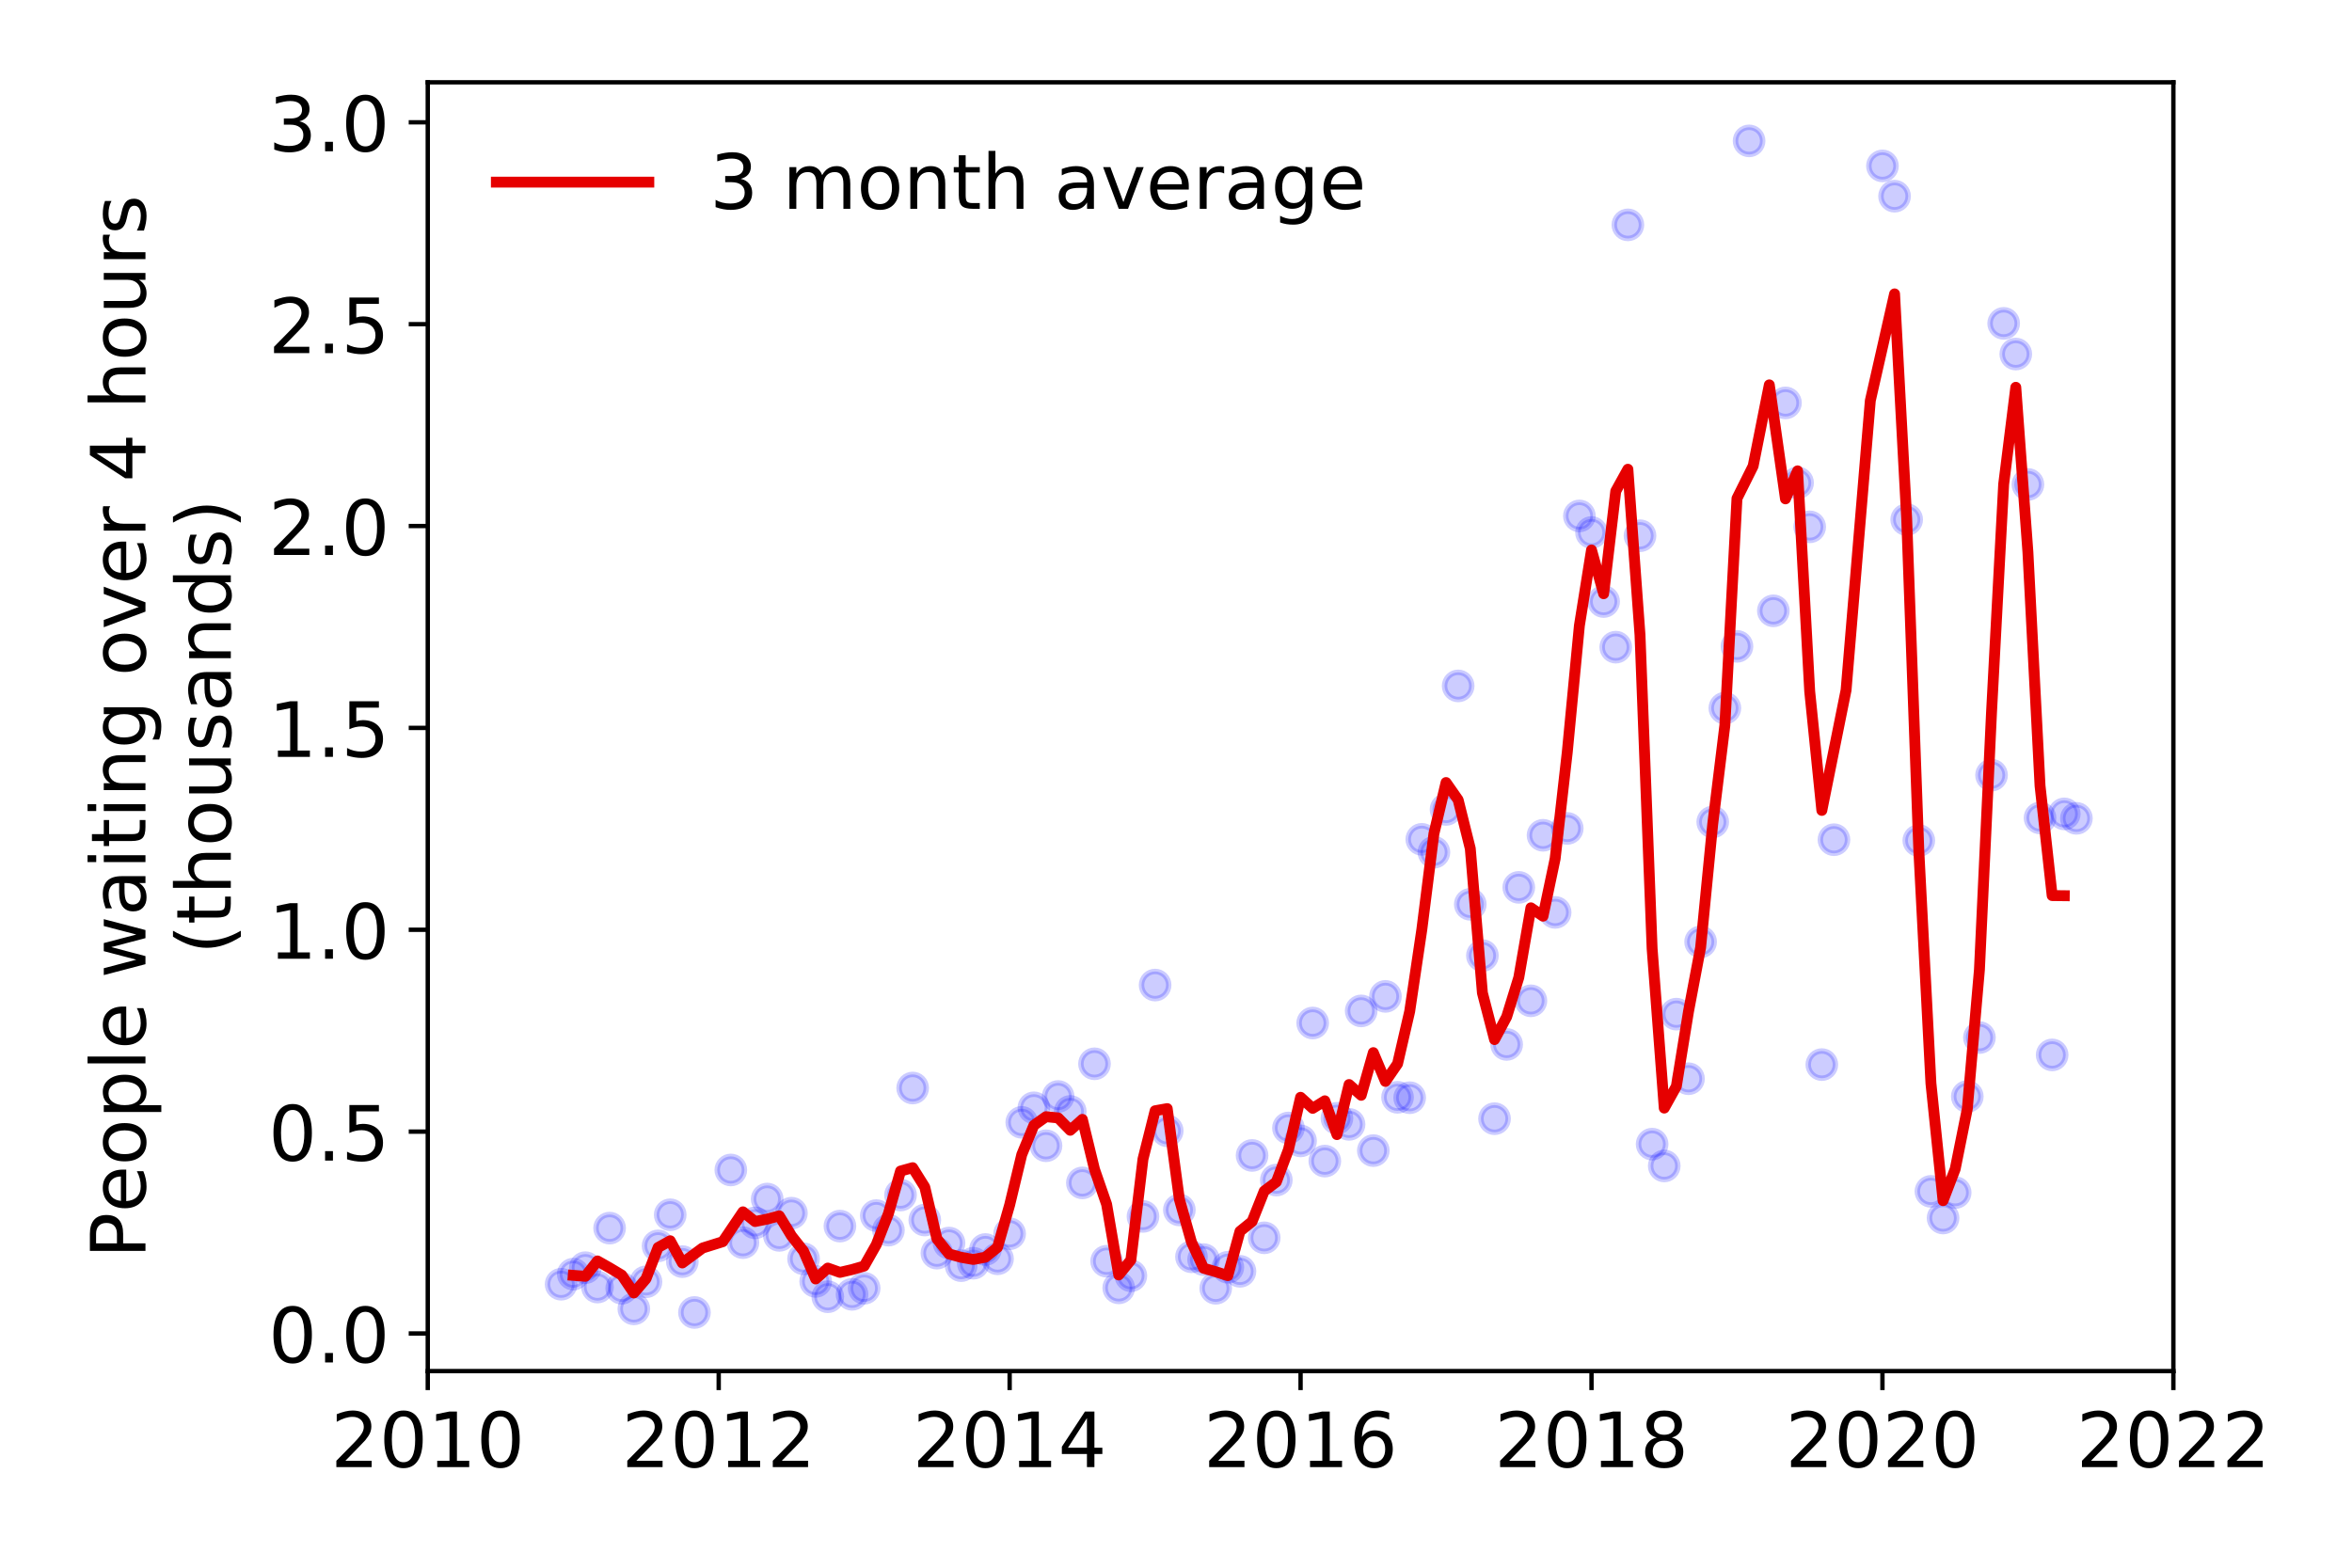 <?xml version="1.0" encoding="utf-8" standalone="no"?>
<!DOCTYPE svg PUBLIC "-//W3C//DTD SVG 1.1//EN"
  "http://www.w3.org/Graphics/SVG/1.1/DTD/svg11.dtd">
<!-- Created with matplotlib (https://matplotlib.org/) -->
<svg height="288pt" version="1.1" viewBox="0 0 432 288" width="432pt" xmlns="http://www.w3.org/2000/svg" xmlns:xlink="http://www.w3.org/1999/xlink">
 <defs>
  <style type="text/css">
*{stroke-linecap:butt;stroke-linejoin:round;}
  </style>
 </defs>
 <g id="figure_1">
  <g id="patch_1">
   <path d="M 0 288 
L 432 288 
L 432 0 
L 0 0 
z
" style="fill:#ffffff;"/>
  </g>
  <g id="axes_1">
   <g id="patch_2">
    <path d="M 78.57 251.88 
L 399.192 251.88 
L 399.192 15.12 
L 78.57 15.12 
z
" style="fill:#ffffff;"/>
   </g>
   <g id="matplotlib.axis_1">
    <g id="xtick_1">
     <g id="line2d_1">
      <defs>
       <path d="M 0 0 
L 0 3.5 
" id="m4d8e80fc12" style="stroke:#000000;stroke-width:0.8;"/>
      </defs>
      <g>
       <use style="stroke:#000000;stroke-width:0.8;" x="78.57" xlink:href="#m4d8e80fc12" y="251.88"/>
      </g>
     </g>
     <g id="text_1">
      <!-- 2010 -->
      <defs>
       <path d="M 19.188 8.297 
L 53.609 8.297 
L 53.609 0 
L 7.328 0 
L 7.328 8.297 
Q 12.938 14.109 22.625 23.891 
Q 32.328 33.688 34.812 36.531 
Q 39.547 41.844 41.422 45.531 
Q 43.312 49.219 43.312 52.781 
Q 43.312 58.594 39.234 62.25 
Q 35.156 65.922 28.609 65.922 
Q 23.969 65.922 18.812 64.312 
Q 13.672 62.703 7.812 59.422 
L 7.812 69.391 
Q 13.766 71.781 18.938 73 
Q 24.125 74.219 28.422 74.219 
Q 39.75 74.219 46.484 68.547 
Q 53.219 62.891 53.219 53.422 
Q 53.219 48.922 51.531 44.891 
Q 49.859 40.875 45.406 35.406 
Q 44.188 33.984 37.641 27.219 
Q 31.109 20.453 19.188 8.297 
z
" id="DejaVuSans-50"/>
       <path d="M 31.781 66.406 
Q 24.172 66.406 20.328 58.906 
Q 16.5 51.422 16.5 36.375 
Q 16.5 21.391 20.328 13.891 
Q 24.172 6.391 31.781 6.391 
Q 39.453 6.391 43.281 13.891 
Q 47.125 21.391 47.125 36.375 
Q 47.125 51.422 43.281 58.906 
Q 39.453 66.406 31.781 66.406 
z
M 31.781 74.219 
Q 44.047 74.219 50.516 64.516 
Q 56.984 54.828 56.984 36.375 
Q 56.984 17.969 50.516 8.266 
Q 44.047 -1.422 31.781 -1.422 
Q 19.531 -1.422 13.062 8.266 
Q 6.594 17.969 6.594 36.375 
Q 6.594 54.828 13.062 64.516 
Q 19.531 74.219 31.781 74.219 
z
" id="DejaVuSans-48"/>
       <path d="M 12.406 8.297 
L 28.516 8.297 
L 28.516 63.922 
L 10.984 60.406 
L 10.984 69.391 
L 28.422 72.906 
L 38.281 72.906 
L 38.281 8.297 
L 54.391 8.297 
L 54.391 0 
L 12.406 0 
z
" id="DejaVuSans-49"/>
      </defs>
      <g transform="translate(60.755 269.518)scale(0.14 -0.14)">
       <use xlink:href="#DejaVuSans-50"/>
       <use x="63.623" xlink:href="#DejaVuSans-48"/>
       <use x="127.246" xlink:href="#DejaVuSans-49"/>
       <use x="190.869" xlink:href="#DejaVuSans-48"/>
      </g>
     </g>
    </g>
    <g id="xtick_2">
     <g id="line2d_2">
      <g>
       <use style="stroke:#000000;stroke-width:0.8;" x="132.007" xlink:href="#m4d8e80fc12" y="251.88"/>
      </g>
     </g>
     <g id="text_2">
      <!-- 2012 -->
      <g transform="translate(114.192 269.518)scale(0.14 -0.14)">
       <use xlink:href="#DejaVuSans-50"/>
       <use x="63.623" xlink:href="#DejaVuSans-48"/>
       <use x="127.246" xlink:href="#DejaVuSans-49"/>
       <use x="190.869" xlink:href="#DejaVuSans-50"/>
      </g>
     </g>
    </g>
    <g id="xtick_3">
     <g id="line2d_3">
      <g>
       <use style="stroke:#000000;stroke-width:0.8;" x="185.444" xlink:href="#m4d8e80fc12" y="251.88"/>
      </g>
     </g>
     <g id="text_3">
      <!-- 2014 -->
      <defs>
       <path d="M 37.797 64.312 
L 12.891 25.391 
L 37.797 25.391 
z
M 35.203 72.906 
L 47.609 72.906 
L 47.609 25.391 
L 58.016 25.391 
L 58.016 17.188 
L 47.609 17.188 
L 47.609 0 
L 37.797 0 
L 37.797 17.188 
L 4.891 17.188 
L 4.891 26.703 
z
" id="DejaVuSans-52"/>
      </defs>
      <g transform="translate(167.629 269.518)scale(0.14 -0.14)">
       <use xlink:href="#DejaVuSans-50"/>
       <use x="63.623" xlink:href="#DejaVuSans-48"/>
       <use x="127.246" xlink:href="#DejaVuSans-49"/>
       <use x="190.869" xlink:href="#DejaVuSans-52"/>
      </g>
     </g>
    </g>
    <g id="xtick_4">
     <g id="line2d_4">
      <g>
       <use style="stroke:#000000;stroke-width:0.8;" x="238.881" xlink:href="#m4d8e80fc12" y="251.88"/>
      </g>
     </g>
     <g id="text_4">
      <!-- 2016 -->
      <defs>
       <path d="M 33.016 40.375 
Q 26.375 40.375 22.484 35.828 
Q 18.609 31.297 18.609 23.391 
Q 18.609 15.531 22.484 10.953 
Q 26.375 6.391 33.016 6.391 
Q 39.656 6.391 43.531 10.953 
Q 47.406 15.531 47.406 23.391 
Q 47.406 31.297 43.531 35.828 
Q 39.656 40.375 33.016 40.375 
z
M 52.594 71.297 
L 52.594 62.312 
Q 48.875 64.062 45.094 64.984 
Q 41.312 65.922 37.594 65.922 
Q 27.828 65.922 22.672 59.328 
Q 17.531 52.734 16.797 39.406 
Q 19.672 43.656 24.016 45.922 
Q 28.375 48.188 33.594 48.188 
Q 44.578 48.188 50.953 41.516 
Q 57.328 34.859 57.328 23.391 
Q 57.328 12.156 50.688 5.359 
Q 44.047 -1.422 33.016 -1.422 
Q 20.359 -1.422 13.672 8.266 
Q 6.984 17.969 6.984 36.375 
Q 6.984 53.656 15.188 63.938 
Q 23.391 74.219 37.203 74.219 
Q 40.922 74.219 44.703 73.484 
Q 48.484 72.75 52.594 71.297 
z
" id="DejaVuSans-54"/>
      </defs>
      <g transform="translate(221.066 269.518)scale(0.14 -0.14)">
       <use xlink:href="#DejaVuSans-50"/>
       <use x="63.623" xlink:href="#DejaVuSans-48"/>
       <use x="127.246" xlink:href="#DejaVuSans-49"/>
       <use x="190.869" xlink:href="#DejaVuSans-54"/>
      </g>
     </g>
    </g>
    <g id="xtick_5">
     <g id="line2d_5">
      <g>
       <use style="stroke:#000000;stroke-width:0.8;" x="292.318" xlink:href="#m4d8e80fc12" y="251.88"/>
      </g>
     </g>
     <g id="text_5">
      <!-- 2018 -->
      <defs>
       <path d="M 31.781 34.625 
Q 24.75 34.625 20.719 30.859 
Q 16.703 27.094 16.703 20.516 
Q 16.703 13.922 20.719 10.156 
Q 24.75 6.391 31.781 6.391 
Q 38.812 6.391 42.859 10.172 
Q 46.922 13.969 46.922 20.516 
Q 46.922 27.094 42.891 30.859 
Q 38.875 34.625 31.781 34.625 
z
M 21.922 38.812 
Q 15.578 40.375 12.031 44.719 
Q 8.5 49.078 8.5 55.328 
Q 8.5 64.062 14.719 69.141 
Q 20.953 74.219 31.781 74.219 
Q 42.672 74.219 48.875 69.141 
Q 55.078 64.062 55.078 55.328 
Q 55.078 49.078 51.531 44.719 
Q 48 40.375 41.703 38.812 
Q 48.828 37.156 52.797 32.312 
Q 56.781 27.484 56.781 20.516 
Q 56.781 9.906 50.312 4.234 
Q 43.844 -1.422 31.781 -1.422 
Q 19.734 -1.422 13.25 4.234 
Q 6.781 9.906 6.781 20.516 
Q 6.781 27.484 10.781 32.312 
Q 14.797 37.156 21.922 38.812 
z
M 18.312 54.391 
Q 18.312 48.734 21.844 45.562 
Q 25.391 42.391 31.781 42.391 
Q 38.141 42.391 41.719 45.562 
Q 45.312 48.734 45.312 54.391 
Q 45.312 60.062 41.719 63.234 
Q 38.141 66.406 31.781 66.406 
Q 25.391 66.406 21.844 63.234 
Q 18.312 60.062 18.312 54.391 
z
" id="DejaVuSans-56"/>
      </defs>
      <g transform="translate(274.503 269.518)scale(0.14 -0.14)">
       <use xlink:href="#DejaVuSans-50"/>
       <use x="63.623" xlink:href="#DejaVuSans-48"/>
       <use x="127.246" xlink:href="#DejaVuSans-49"/>
       <use x="190.869" xlink:href="#DejaVuSans-56"/>
      </g>
     </g>
    </g>
    <g id="xtick_6">
     <g id="line2d_6">
      <g>
       <use style="stroke:#000000;stroke-width:0.8;" x="345.755" xlink:href="#m4d8e80fc12" y="251.88"/>
      </g>
     </g>
     <g id="text_6">
      <!-- 2020 -->
      <g transform="translate(327.94 269.518)scale(0.14 -0.14)">
       <use xlink:href="#DejaVuSans-50"/>
       <use x="63.623" xlink:href="#DejaVuSans-48"/>
       <use x="127.246" xlink:href="#DejaVuSans-50"/>
       <use x="190.869" xlink:href="#DejaVuSans-48"/>
      </g>
     </g>
    </g>
    <g id="xtick_7">
     <g id="line2d_7">
      <g>
       <use style="stroke:#000000;stroke-width:0.8;" x="399.192" xlink:href="#m4d8e80fc12" y="251.88"/>
      </g>
     </g>
     <g id="text_7">
      <!-- 2022 -->
      <g transform="translate(381.377 269.518)scale(0.14 -0.14)">
       <use xlink:href="#DejaVuSans-50"/>
       <use x="63.623" xlink:href="#DejaVuSans-48"/>
       <use x="127.246" xlink:href="#DejaVuSans-50"/>
       <use x="190.869" xlink:href="#DejaVuSans-50"/>
      </g>
     </g>
    </g>
   </g>
   <g id="matplotlib.axis_2">
    <g id="ytick_1">
     <g id="line2d_8">
      <defs>
       <path d="M 0 0 
L -3.5 0 
" id="mebd5d7e50e" style="stroke:#000000;stroke-width:0.8;"/>
      </defs>
      <g>
       <use style="stroke:#000000;stroke-width:0.8;" x="78.57" xlink:href="#mebd5d7e50e" y="244.975"/>
      </g>
     </g>
     <g id="text_8">
      <!-- 0.0 -->
      <defs>
       <path d="M 10.688 12.406 
L 21 12.406 
L 21 0 
L 10.688 0 
z
" id="DejaVuSans-46"/>
      </defs>
      <g transform="translate(49.306 250.294)scale(0.14 -0.14)">
       <use xlink:href="#DejaVuSans-48"/>
       <use x="63.623" xlink:href="#DejaVuSans-46"/>
       <use x="95.41" xlink:href="#DejaVuSans-48"/>
      </g>
     </g>
    </g>
    <g id="ytick_2">
     <g id="line2d_9">
      <g>
       <use style="stroke:#000000;stroke-width:0.8;" x="78.57" xlink:href="#mebd5d7e50e" y="207.891"/>
      </g>
     </g>
     <g id="text_9">
      <!-- 0.5 -->
      <defs>
       <path d="M 10.797 72.906 
L 49.516 72.906 
L 49.516 64.594 
L 19.828 64.594 
L 19.828 46.734 
Q 21.969 47.469 24.109 47.828 
Q 26.266 48.188 28.422 48.188 
Q 40.625 48.188 47.75 41.5 
Q 54.891 34.812 54.891 23.391 
Q 54.891 11.625 47.562 5.094 
Q 40.234 -1.422 26.906 -1.422 
Q 22.312 -1.422 17.547 -0.641 
Q 12.797 0.141 7.719 1.703 
L 7.719 11.625 
Q 12.109 9.234 16.797 8.062 
Q 21.484 6.891 26.703 6.891 
Q 35.156 6.891 40.078 11.328 
Q 45.016 15.766 45.016 23.391 
Q 45.016 31 40.078 35.438 
Q 35.156 39.891 26.703 39.891 
Q 22.75 39.891 18.812 39.016 
Q 14.891 38.141 10.797 36.281 
z
" id="DejaVuSans-53"/>
      </defs>
      <g transform="translate(49.306 213.21)scale(0.14 -0.14)">
       <use xlink:href="#DejaVuSans-48"/>
       <use x="63.623" xlink:href="#DejaVuSans-46"/>
       <use x="95.41" xlink:href="#DejaVuSans-53"/>
      </g>
     </g>
    </g>
    <g id="ytick_3">
     <g id="line2d_10">
      <g>
       <use style="stroke:#000000;stroke-width:0.8;" x="78.57" xlink:href="#mebd5d7e50e" y="170.807"/>
      </g>
     </g>
     <g id="text_10">
      <!-- 1.0 -->
      <g transform="translate(49.306 176.126)scale(0.14 -0.14)">
       <use xlink:href="#DejaVuSans-49"/>
       <use x="63.623" xlink:href="#DejaVuSans-46"/>
       <use x="95.41" xlink:href="#DejaVuSans-48"/>
      </g>
     </g>
    </g>
    <g id="ytick_4">
     <g id="line2d_11">
      <g>
       <use style="stroke:#000000;stroke-width:0.8;" x="78.57" xlink:href="#mebd5d7e50e" y="133.723"/>
      </g>
     </g>
     <g id="text_11">
      <!-- 1.5 -->
      <g transform="translate(49.306 139.041)scale(0.14 -0.14)">
       <use xlink:href="#DejaVuSans-49"/>
       <use x="63.623" xlink:href="#DejaVuSans-46"/>
       <use x="95.41" xlink:href="#DejaVuSans-53"/>
      </g>
     </g>
    </g>
    <g id="ytick_5">
     <g id="line2d_12">
      <g>
       <use style="stroke:#000000;stroke-width:0.8;" x="78.57" xlink:href="#mebd5d7e50e" y="96.638"/>
      </g>
     </g>
     <g id="text_12">
      <!-- 2.0 -->
      <g transform="translate(49.306 101.957)scale(0.14 -0.14)">
       <use xlink:href="#DejaVuSans-50"/>
       <use x="63.623" xlink:href="#DejaVuSans-46"/>
       <use x="95.41" xlink:href="#DejaVuSans-48"/>
      </g>
     </g>
    </g>
    <g id="ytick_6">
     <g id="line2d_13">
      <g>
       <use style="stroke:#000000;stroke-width:0.8;" x="78.57" xlink:href="#mebd5d7e50e" y="59.554"/>
      </g>
     </g>
     <g id="text_13">
      <!-- 2.5 -->
      <g transform="translate(49.306 64.873)scale(0.14 -0.14)">
       <use xlink:href="#DejaVuSans-50"/>
       <use x="63.623" xlink:href="#DejaVuSans-46"/>
       <use x="95.41" xlink:href="#DejaVuSans-53"/>
      </g>
     </g>
    </g>
    <g id="ytick_7">
     <g id="line2d_14">
      <g>
       <use style="stroke:#000000;stroke-width:0.8;" x="78.57" xlink:href="#mebd5d7e50e" y="22.47"/>
      </g>
     </g>
     <g id="text_14">
      <!-- 3.0 -->
      <defs>
       <path d="M 40.578 39.312 
Q 47.656 37.797 51.625 33 
Q 55.609 28.219 55.609 21.188 
Q 55.609 10.406 48.188 4.484 
Q 40.766 -1.422 27.094 -1.422 
Q 22.516 -1.422 17.656 -0.516 
Q 12.797 0.391 7.625 2.203 
L 7.625 11.719 
Q 11.719 9.328 16.594 8.109 
Q 21.484 6.891 26.812 6.891 
Q 36.078 6.891 40.938 10.547 
Q 45.797 14.203 45.797 21.188 
Q 45.797 27.641 41.281 31.266 
Q 36.766 34.906 28.719 34.906 
L 20.219 34.906 
L 20.219 43.016 
L 29.109 43.016 
Q 36.375 43.016 40.234 45.922 
Q 44.094 48.828 44.094 54.297 
Q 44.094 59.906 40.109 62.906 
Q 36.141 65.922 28.719 65.922 
Q 24.656 65.922 20.016 65.031 
Q 15.375 64.156 9.812 62.312 
L 9.812 71.094 
Q 15.438 72.656 20.344 73.438 
Q 25.25 74.219 29.594 74.219 
Q 40.828 74.219 47.359 69.109 
Q 53.906 64.016 53.906 55.328 
Q 53.906 49.266 50.438 45.094 
Q 46.969 40.922 40.578 39.312 
z
" id="DejaVuSans-51"/>
      </defs>
      <g transform="translate(49.306 27.789)scale(0.14 -0.14)">
       <use xlink:href="#DejaVuSans-51"/>
       <use x="63.623" xlink:href="#DejaVuSans-46"/>
       <use x="95.41" xlink:href="#DejaVuSans-48"/>
      </g>
     </g>
    </g>
    <g id="text_15">
     <!-- People waiting over 4 hours -->
     <defs>
      <path d="M 19.672 64.797 
L 19.672 37.406 
L 32.078 37.406 
Q 38.969 37.406 42.719 40.969 
Q 46.484 44.531 46.484 51.125 
Q 46.484 57.672 42.719 61.234 
Q 38.969 64.797 32.078 64.797 
z
M 9.812 72.906 
L 32.078 72.906 
Q 44.344 72.906 50.609 67.359 
Q 56.891 61.812 56.891 51.125 
Q 56.891 40.328 50.609 34.812 
Q 44.344 29.297 32.078 29.297 
L 19.672 29.297 
L 19.672 0 
L 9.812 0 
z
" id="DejaVuSans-80"/>
      <path d="M 56.203 29.594 
L 56.203 25.203 
L 14.891 25.203 
Q 15.484 15.922 20.484 11.062 
Q 25.484 6.203 34.422 6.203 
Q 39.594 6.203 44.453 7.469 
Q 49.312 8.734 54.109 11.281 
L 54.109 2.781 
Q 49.266 0.734 44.188 -0.344 
Q 39.109 -1.422 33.891 -1.422 
Q 20.797 -1.422 13.156 6.188 
Q 5.516 13.812 5.516 26.812 
Q 5.516 40.234 12.766 48.109 
Q 20.016 56 32.328 56 
Q 43.359 56 49.781 48.891 
Q 56.203 41.797 56.203 29.594 
z
M 47.219 32.234 
Q 47.125 39.594 43.094 43.984 
Q 39.062 48.391 32.422 48.391 
Q 24.906 48.391 20.391 44.141 
Q 15.875 39.891 15.188 32.172 
z
" id="DejaVuSans-101"/>
      <path d="M 30.609 48.391 
Q 23.391 48.391 19.188 42.75 
Q 14.984 37.109 14.984 27.297 
Q 14.984 17.484 19.156 11.844 
Q 23.344 6.203 30.609 6.203 
Q 37.797 6.203 41.984 11.859 
Q 46.188 17.531 46.188 27.297 
Q 46.188 37.016 41.984 42.703 
Q 37.797 48.391 30.609 48.391 
z
M 30.609 56 
Q 42.328 56 49.016 48.375 
Q 55.719 40.766 55.719 27.297 
Q 55.719 13.875 49.016 6.219 
Q 42.328 -1.422 30.609 -1.422 
Q 18.844 -1.422 12.172 6.219 
Q 5.516 13.875 5.516 27.297 
Q 5.516 40.766 12.172 48.375 
Q 18.844 56 30.609 56 
z
" id="DejaVuSans-111"/>
      <path d="M 18.109 8.203 
L 18.109 -20.797 
L 9.078 -20.797 
L 9.078 54.688 
L 18.109 54.688 
L 18.109 46.391 
Q 20.953 51.266 25.266 53.625 
Q 29.594 56 35.594 56 
Q 45.562 56 51.781 48.094 
Q 58.016 40.188 58.016 27.297 
Q 58.016 14.406 51.781 6.484 
Q 45.562 -1.422 35.594 -1.422 
Q 29.594 -1.422 25.266 0.953 
Q 20.953 3.328 18.109 8.203 
z
M 48.688 27.297 
Q 48.688 37.203 44.609 42.844 
Q 40.531 48.484 33.406 48.484 
Q 26.266 48.484 22.188 42.844 
Q 18.109 37.203 18.109 27.297 
Q 18.109 17.391 22.188 11.75 
Q 26.266 6.109 33.406 6.109 
Q 40.531 6.109 44.609 11.75 
Q 48.688 17.391 48.688 27.297 
z
" id="DejaVuSans-112"/>
      <path d="M 9.422 75.984 
L 18.406 75.984 
L 18.406 0 
L 9.422 0 
z
" id="DejaVuSans-108"/>
      <path id="DejaVuSans-32"/>
      <path d="M 4.203 54.688 
L 13.188 54.688 
L 24.422 12.016 
L 35.594 54.688 
L 46.188 54.688 
L 57.422 12.016 
L 68.609 54.688 
L 77.594 54.688 
L 63.281 0 
L 52.688 0 
L 40.922 44.828 
L 29.109 0 
L 18.5 0 
z
" id="DejaVuSans-119"/>
      <path d="M 34.281 27.484 
Q 23.391 27.484 19.188 25 
Q 14.984 22.516 14.984 16.5 
Q 14.984 11.719 18.141 8.906 
Q 21.297 6.109 26.703 6.109 
Q 34.188 6.109 38.703 11.406 
Q 43.219 16.703 43.219 25.484 
L 43.219 27.484 
z
M 52.203 31.203 
L 52.203 0 
L 43.219 0 
L 43.219 8.297 
Q 40.141 3.328 35.547 0.953 
Q 30.953 -1.422 24.312 -1.422 
Q 15.922 -1.422 10.953 3.297 
Q 6 8.016 6 15.922 
Q 6 25.141 12.172 29.828 
Q 18.359 34.516 30.609 34.516 
L 43.219 34.516 
L 43.219 35.406 
Q 43.219 41.609 39.141 45 
Q 35.062 48.391 27.688 48.391 
Q 23 48.391 18.547 47.266 
Q 14.109 46.141 10.016 43.891 
L 10.016 52.203 
Q 14.938 54.109 19.578 55.047 
Q 24.219 56 28.609 56 
Q 40.484 56 46.344 49.844 
Q 52.203 43.703 52.203 31.203 
z
" id="DejaVuSans-97"/>
      <path d="M 9.422 54.688 
L 18.406 54.688 
L 18.406 0 
L 9.422 0 
z
M 9.422 75.984 
L 18.406 75.984 
L 18.406 64.594 
L 9.422 64.594 
z
" id="DejaVuSans-105"/>
      <path d="M 18.312 70.219 
L 18.312 54.688 
L 36.812 54.688 
L 36.812 47.703 
L 18.312 47.703 
L 18.312 18.016 
Q 18.312 11.328 20.141 9.422 
Q 21.969 7.516 27.594 7.516 
L 36.812 7.516 
L 36.812 0 
L 27.594 0 
Q 17.188 0 13.234 3.875 
Q 9.281 7.766 9.281 18.016 
L 9.281 47.703 
L 2.688 47.703 
L 2.688 54.688 
L 9.281 54.688 
L 9.281 70.219 
z
" id="DejaVuSans-116"/>
      <path d="M 54.891 33.016 
L 54.891 0 
L 45.906 0 
L 45.906 32.719 
Q 45.906 40.484 42.875 44.328 
Q 39.844 48.188 33.797 48.188 
Q 26.516 48.188 22.312 43.547 
Q 18.109 38.922 18.109 30.906 
L 18.109 0 
L 9.078 0 
L 9.078 54.688 
L 18.109 54.688 
L 18.109 46.188 
Q 21.344 51.125 25.703 53.562 
Q 30.078 56 35.797 56 
Q 45.219 56 50.047 50.172 
Q 54.891 44.344 54.891 33.016 
z
" id="DejaVuSans-110"/>
      <path d="M 45.406 27.984 
Q 45.406 37.75 41.375 43.109 
Q 37.359 48.484 30.078 48.484 
Q 22.859 48.484 18.828 43.109 
Q 14.797 37.75 14.797 27.984 
Q 14.797 18.266 18.828 12.891 
Q 22.859 7.516 30.078 7.516 
Q 37.359 7.516 41.375 12.891 
Q 45.406 18.266 45.406 27.984 
z
M 54.391 6.781 
Q 54.391 -7.172 48.188 -13.984 
Q 42 -20.797 29.203 -20.797 
Q 24.469 -20.797 20.266 -20.094 
Q 16.062 -19.391 12.109 -17.922 
L 12.109 -9.188 
Q 16.062 -11.328 19.922 -12.344 
Q 23.781 -13.375 27.781 -13.375 
Q 36.625 -13.375 41.016 -8.766 
Q 45.406 -4.156 45.406 5.172 
L 45.406 9.625 
Q 42.625 4.781 38.281 2.391 
Q 33.938 0 27.875 0 
Q 17.828 0 11.672 7.656 
Q 5.516 15.328 5.516 27.984 
Q 5.516 40.672 11.672 48.328 
Q 17.828 56 27.875 56 
Q 33.938 56 38.281 53.609 
Q 42.625 51.219 45.406 46.391 
L 45.406 54.688 
L 54.391 54.688 
z
" id="DejaVuSans-103"/>
      <path d="M 2.984 54.688 
L 12.5 54.688 
L 29.594 8.797 
L 46.688 54.688 
L 56.203 54.688 
L 35.688 0 
L 23.484 0 
z
" id="DejaVuSans-118"/>
      <path d="M 41.109 46.297 
Q 39.594 47.172 37.812 47.578 
Q 36.031 48 33.891 48 
Q 26.266 48 22.188 43.047 
Q 18.109 38.094 18.109 28.812 
L 18.109 0 
L 9.078 0 
L 9.078 54.688 
L 18.109 54.688 
L 18.109 46.188 
Q 20.953 51.172 25.484 53.578 
Q 30.031 56 36.531 56 
Q 37.453 56 38.578 55.875 
Q 39.703 55.766 41.062 55.516 
z
" id="DejaVuSans-114"/>
      <path d="M 54.891 33.016 
L 54.891 0 
L 45.906 0 
L 45.906 32.719 
Q 45.906 40.484 42.875 44.328 
Q 39.844 48.188 33.797 48.188 
Q 26.516 48.188 22.312 43.547 
Q 18.109 38.922 18.109 30.906 
L 18.109 0 
L 9.078 0 
L 9.078 75.984 
L 18.109 75.984 
L 18.109 46.188 
Q 21.344 51.125 25.703 53.562 
Q 30.078 56 35.797 56 
Q 45.219 56 50.047 50.172 
Q 54.891 44.344 54.891 33.016 
z
" id="DejaVuSans-104"/>
      <path d="M 8.5 21.578 
L 8.5 54.688 
L 17.484 54.688 
L 17.484 21.922 
Q 17.484 14.156 20.5 10.266 
Q 23.531 6.391 29.594 6.391 
Q 36.859 6.391 41.078 11.031 
Q 45.312 15.672 45.312 23.688 
L 45.312 54.688 
L 54.297 54.688 
L 54.297 0 
L 45.312 0 
L 45.312 8.406 
Q 42.047 3.422 37.719 1 
Q 33.406 -1.422 27.688 -1.422 
Q 18.266 -1.422 13.375 4.438 
Q 8.5 10.297 8.5 21.578 
z
M 31.109 56 
z
" id="DejaVuSans-117"/>
      <path d="M 44.281 53.078 
L 44.281 44.578 
Q 40.484 46.531 36.375 47.5 
Q 32.281 48.484 27.875 48.484 
Q 21.188 48.484 17.844 46.438 
Q 14.5 44.391 14.5 40.281 
Q 14.5 37.156 16.891 35.375 
Q 19.281 33.594 26.516 31.984 
L 29.594 31.297 
Q 39.156 29.25 43.188 25.516 
Q 47.219 21.781 47.219 15.094 
Q 47.219 7.469 41.188 3.016 
Q 35.156 -1.422 24.609 -1.422 
Q 20.219 -1.422 15.453 -0.562 
Q 10.688 0.297 5.422 2 
L 5.422 11.281 
Q 10.406 8.688 15.234 7.391 
Q 20.062 6.109 24.812 6.109 
Q 31.156 6.109 34.562 8.281 
Q 37.984 10.453 37.984 14.406 
Q 37.984 18.062 35.516 20.016 
Q 33.062 21.969 24.703 23.781 
L 21.578 24.516 
Q 13.234 26.266 9.516 29.906 
Q 5.812 33.547 5.812 39.891 
Q 5.812 47.609 11.281 51.797 
Q 16.75 56 26.812 56 
Q 31.781 56 36.172 55.266 
Q 40.578 54.547 44.281 53.078 
z
" id="DejaVuSans-115"/>
     </defs>
     <g transform="translate(26.717 231.175)rotate(-90)scale(0.14 -0.14)">
      <use xlink:href="#DejaVuSans-80"/>
      <use x="60.256" xlink:href="#DejaVuSans-101"/>
      <use x="121.779" xlink:href="#DejaVuSans-111"/>
      <use x="182.961" xlink:href="#DejaVuSans-112"/>
      <use x="246.438" xlink:href="#DejaVuSans-108"/>
      <use x="274.221" xlink:href="#DejaVuSans-101"/>
      <use x="335.744" xlink:href="#DejaVuSans-32"/>
      <use x="367.531" xlink:href="#DejaVuSans-119"/>
      <use x="449.318" xlink:href="#DejaVuSans-97"/>
      <use x="510.598" xlink:href="#DejaVuSans-105"/>
      <use x="538.381" xlink:href="#DejaVuSans-116"/>
      <use x="577.59" xlink:href="#DejaVuSans-105"/>
      <use x="605.373" xlink:href="#DejaVuSans-110"/>
      <use x="668.752" xlink:href="#DejaVuSans-103"/>
      <use x="732.229" xlink:href="#DejaVuSans-32"/>
      <use x="764.016" xlink:href="#DejaVuSans-111"/>
      <use x="825.197" xlink:href="#DejaVuSans-118"/>
      <use x="884.377" xlink:href="#DejaVuSans-101"/>
      <use x="945.9" xlink:href="#DejaVuSans-114"/>
      <use x="987.014" xlink:href="#DejaVuSans-32"/>
      <use x="1018.801" xlink:href="#DejaVuSans-52"/>
      <use x="1082.424" xlink:href="#DejaVuSans-32"/>
      <use x="1114.211" xlink:href="#DejaVuSans-104"/>
      <use x="1177.59" xlink:href="#DejaVuSans-111"/>
      <use x="1238.771" xlink:href="#DejaVuSans-117"/>
      <use x="1302.15" xlink:href="#DejaVuSans-114"/>
      <use x="1343.264" xlink:href="#DejaVuSans-115"/>
     </g>
     <!-- (thousands) -->
     <defs>
      <path d="M 31 75.875 
Q 24.469 64.656 21.281 53.656 
Q 18.109 42.672 18.109 31.391 
Q 18.109 20.125 21.312 9.062 
Q 24.516 -2 31 -13.188 
L 23.188 -13.188 
Q 15.875 -1.703 12.234 9.375 
Q 8.594 20.453 8.594 31.391 
Q 8.594 42.281 12.203 53.312 
Q 15.828 64.359 23.188 75.875 
z
" id="DejaVuSans-40"/>
      <path d="M 45.406 46.391 
L 45.406 75.984 
L 54.391 75.984 
L 54.391 0 
L 45.406 0 
L 45.406 8.203 
Q 42.578 3.328 38.25 0.953 
Q 33.938 -1.422 27.875 -1.422 
Q 17.969 -1.422 11.734 6.484 
Q 5.516 14.406 5.516 27.297 
Q 5.516 40.188 11.734 48.094 
Q 17.969 56 27.875 56 
Q 33.938 56 38.25 53.625 
Q 42.578 51.266 45.406 46.391 
z
M 14.797 27.297 
Q 14.797 17.391 18.875 11.75 
Q 22.953 6.109 30.078 6.109 
Q 37.203 6.109 41.297 11.75 
Q 45.406 17.391 45.406 27.297 
Q 45.406 37.203 41.297 42.844 
Q 37.203 48.484 30.078 48.484 
Q 22.953 48.484 18.875 42.844 
Q 14.797 37.203 14.797 27.297 
z
" id="DejaVuSans-100"/>
      <path d="M 8.016 75.875 
L 15.828 75.875 
Q 23.141 64.359 26.781 53.312 
Q 30.422 42.281 30.422 31.391 
Q 30.422 20.453 26.781 9.375 
Q 23.141 -1.703 15.828 -13.188 
L 8.016 -13.188 
Q 14.5 -2 17.703 9.062 
Q 20.906 20.125 20.906 31.391 
Q 20.906 42.672 17.703 53.656 
Q 14.5 64.656 8.016 75.875 
z
" id="DejaVuSans-41"/>
     </defs>
     <g transform="translate(42.394 175.325)rotate(-90)scale(0.14 -0.14)">
      <use xlink:href="#DejaVuSans-40"/>
      <use x="39.014" xlink:href="#DejaVuSans-116"/>
      <use x="78.223" xlink:href="#DejaVuSans-104"/>
      <use x="141.602" xlink:href="#DejaVuSans-111"/>
      <use x="202.783" xlink:href="#DejaVuSans-117"/>
      <use x="266.162" xlink:href="#DejaVuSans-115"/>
      <use x="318.262" xlink:href="#DejaVuSans-97"/>
      <use x="379.541" xlink:href="#DejaVuSans-110"/>
      <use x="442.92" xlink:href="#DejaVuSans-100"/>
      <use x="506.396" xlink:href="#DejaVuSans-115"/>
      <use x="558.496" xlink:href="#DejaVuSans-41"/>
     </g>
    </g>
   </g>
   <g id="line2d_15">
    <defs>
     <path d="M 0 2.5 
C 0.663 2.5 1.299 2.237 1.768 1.768 
C 2.237 1.299 2.5 0.663 2.5 0 
C 2.5 -0.663 2.237 -1.299 1.768 -1.768 
C 1.299 -2.237 0.663 -2.5 0 -2.5 
C -0.663 -2.5 -1.299 -2.237 -1.768 -1.768 
C -2.237 -1.299 -2.5 -0.663 -2.5 0 
C -2.5 0.663 -2.237 1.299 -1.768 1.768 
C -1.299 2.237 -0.663 2.5 0 2.5 
z
" id="me5e94234ce" style="stroke:#0000ff;stroke-opacity:0.2;"/>
    </defs>
    <g clip-path="url(#p72a4655a23)">
     <use style="fill:#0000ff;fill-opacity:0.2;stroke:#0000ff;stroke-opacity:0.2;" x="381.38" xlink:href="#me5e94234ce" y="150.336"/>
     <use style="fill:#0000ff;fill-opacity:0.2;stroke:#0000ff;stroke-opacity:0.2;" x="379.154" xlink:href="#me5e94234ce" y="149.52"/>
     <use style="fill:#0000ff;fill-opacity:0.2;stroke:#0000ff;stroke-opacity:0.2;" x="376.927" xlink:href="#me5e94234ce" y="193.799"/>
     <use style="fill:#0000ff;fill-opacity:0.2;stroke:#0000ff;stroke-opacity:0.2;" x="374.701" xlink:href="#me5e94234ce" y="150.262"/>
     <use style="fill:#0000ff;fill-opacity:0.2;stroke:#0000ff;stroke-opacity:0.2;" x="372.474" xlink:href="#me5e94234ce" y="88.999"/>
     <use style="fill:#0000ff;fill-opacity:0.2;stroke:#0000ff;stroke-opacity:0.2;" x="370.247" xlink:href="#me5e94234ce" y="65.043"/>
     <use style="fill:#0000ff;fill-opacity:0.2;stroke:#0000ff;stroke-opacity:0.2;" x="368.021" xlink:href="#me5e94234ce" y="59.406"/>
     <use style="fill:#0000ff;fill-opacity:0.2;stroke:#0000ff;stroke-opacity:0.2;" x="365.794" xlink:href="#me5e94234ce" y="142.4"/>
     <use style="fill:#0000ff;fill-opacity:0.2;stroke:#0000ff;stroke-opacity:0.2;" x="363.568" xlink:href="#me5e94234ce" y="190.61"/>
     <use style="fill:#0000ff;fill-opacity:0.2;stroke:#0000ff;stroke-opacity:0.2;" x="361.341" xlink:href="#me5e94234ce" y="201.438"/>
     <use style="fill:#0000ff;fill-opacity:0.2;stroke:#0000ff;stroke-opacity:0.2;" x="359.115" xlink:href="#me5e94234ce" y="219.09"/>
     <use style="fill:#0000ff;fill-opacity:0.2;stroke:#0000ff;stroke-opacity:0.2;" x="356.888" xlink:href="#me5e94234ce" y="223.763"/>
     <use style="fill:#0000ff;fill-opacity:0.2;stroke:#0000ff;stroke-opacity:0.2;" x="354.662" xlink:href="#me5e94234ce" y="218.868"/>
     <use style="fill:#0000ff;fill-opacity:0.2;stroke:#0000ff;stroke-opacity:0.2;" x="352.435" xlink:href="#me5e94234ce" y="154.415"/>
     <use style="fill:#0000ff;fill-opacity:0.2;stroke:#0000ff;stroke-opacity:0.2;" x="350.209" xlink:href="#me5e94234ce" y="95.452"/>
     <use style="fill:#0000ff;fill-opacity:0.2;stroke:#0000ff;stroke-opacity:0.2;" x="347.982" xlink:href="#me5e94234ce" y="36.043"/>
     <use style="fill:#0000ff;fill-opacity:0.2;stroke:#0000ff;stroke-opacity:0.2;" x="345.755" xlink:href="#me5e94234ce" y="30.48"/>
     <use style="fill:#0000ff;fill-opacity:0.2;stroke:#0000ff;stroke-opacity:0.2;" x="336.849" xlink:href="#me5e94234ce" y="154.267"/>
     <use style="fill:#0000ff;fill-opacity:0.2;stroke:#0000ff;stroke-opacity:0.2;" x="334.623" xlink:href="#me5e94234ce" y="195.579"/>
     <use style="fill:#0000ff;fill-opacity:0.2;stroke:#0000ff;stroke-opacity:0.2;" x="332.396" xlink:href="#me5e94234ce" y="96.787"/>
     <use style="fill:#0000ff;fill-opacity:0.2;stroke:#0000ff;stroke-opacity:0.2;" x="330.17" xlink:href="#me5e94234ce" y="88.702"/>
     <use style="fill:#0000ff;fill-opacity:0.2;stroke:#0000ff;stroke-opacity:0.2;" x="327.943" xlink:href="#me5e94234ce" y="74.017"/>
     <use style="fill:#0000ff;fill-opacity:0.2;stroke:#0000ff;stroke-opacity:0.2;" x="325.717" xlink:href="#me5e94234ce" y="112.214"/>
     <use style="fill:#0000ff;fill-opacity:0.2;stroke:#0000ff;stroke-opacity:0.2;" x="321.263" xlink:href="#me5e94234ce" y="25.882"/>
     <use style="fill:#0000ff;fill-opacity:0.2;stroke:#0000ff;stroke-opacity:0.2;" x="319.037" xlink:href="#me5e94234ce" y="118.741"/>
     <use style="fill:#0000ff;fill-opacity:0.2;stroke:#0000ff;stroke-opacity:0.2;" x="316.81" xlink:href="#me5e94234ce" y="130.088"/>
     <use style="fill:#0000ff;fill-opacity:0.2;stroke:#0000ff;stroke-opacity:0.2;" x="314.584" xlink:href="#me5e94234ce" y="151.004"/>
     <use style="fill:#0000ff;fill-opacity:0.2;stroke:#0000ff;stroke-opacity:0.2;" x="312.357" xlink:href="#me5e94234ce" y="173.032"/>
     <use style="fill:#0000ff;fill-opacity:0.2;stroke:#0000ff;stroke-opacity:0.2;" x="310.131" xlink:href="#me5e94234ce" y="198.175"/>
     <use style="fill:#0000ff;fill-opacity:0.2;stroke:#0000ff;stroke-opacity:0.2;" x="307.904" xlink:href="#me5e94234ce" y="186.308"/>
     <use style="fill:#0000ff;fill-opacity:0.2;stroke:#0000ff;stroke-opacity:0.2;" x="305.678" xlink:href="#me5e94234ce" y="214.195"/>
     <use style="fill:#0000ff;fill-opacity:0.2;stroke:#0000ff;stroke-opacity:0.2;" x="303.451" xlink:href="#me5e94234ce" y="210.19"/>
     <use style="fill:#0000ff;fill-opacity:0.2;stroke:#0000ff;stroke-opacity:0.2;" x="301.225" xlink:href="#me5e94234ce" y="98.418"/>
     <use style="fill:#0000ff;fill-opacity:0.2;stroke:#0000ff;stroke-opacity:0.2;" x="298.998" xlink:href="#me5e94234ce" y="41.309"/>
     <use style="fill:#0000ff;fill-opacity:0.2;stroke:#0000ff;stroke-opacity:0.2;" x="296.771" xlink:href="#me5e94234ce" y="118.889"/>
     <use style="fill:#0000ff;fill-opacity:0.2;stroke:#0000ff;stroke-opacity:0.2;" x="294.545" xlink:href="#me5e94234ce" y="110.508"/>
     <use style="fill:#0000ff;fill-opacity:0.2;stroke:#0000ff;stroke-opacity:0.2;" x="292.318" xlink:href="#me5e94234ce" y="97.825"/>
     <use style="fill:#0000ff;fill-opacity:0.2;stroke:#0000ff;stroke-opacity:0.2;" x="290.092" xlink:href="#me5e94234ce" y="94.784"/>
     <use style="fill:#0000ff;fill-opacity:0.2;stroke:#0000ff;stroke-opacity:0.2;" x="287.865" xlink:href="#me5e94234ce" y="152.19"/>
     <use style="fill:#0000ff;fill-opacity:0.2;stroke:#0000ff;stroke-opacity:0.2;" x="285.639" xlink:href="#me5e94234ce" y="167.617"/>
     <use style="fill:#0000ff;fill-opacity:0.2;stroke:#0000ff;stroke-opacity:0.2;" x="283.412" xlink:href="#me5e94234ce" y="153.451"/>
     <use style="fill:#0000ff;fill-opacity:0.2;stroke:#0000ff;stroke-opacity:0.2;" x="281.186" xlink:href="#me5e94234ce" y="183.86"/>
     <use style="fill:#0000ff;fill-opacity:0.2;stroke:#0000ff;stroke-opacity:0.2;" x="278.959" xlink:href="#me5e94234ce" y="163.019"/>
     <use style="fill:#0000ff;fill-opacity:0.2;stroke:#0000ff;stroke-opacity:0.2;" x="276.733" xlink:href="#me5e94234ce" y="191.87"/>
     <use style="fill:#0000ff;fill-opacity:0.2;stroke:#0000ff;stroke-opacity:0.2;" x="274.506" xlink:href="#me5e94234ce" y="205.517"/>
     <use style="fill:#0000ff;fill-opacity:0.2;stroke:#0000ff;stroke-opacity:0.2;" x="272.279" xlink:href="#me5e94234ce" y="175.553"/>
     <use style="fill:#0000ff;fill-opacity:0.2;stroke:#0000ff;stroke-opacity:0.2;" x="270.053" xlink:href="#me5e94234ce" y="166.134"/>
     <use style="fill:#0000ff;fill-opacity:0.2;stroke:#0000ff;stroke-opacity:0.2;" x="267.826" xlink:href="#me5e94234ce" y="126.009"/>
     <use style="fill:#0000ff;fill-opacity:0.2;stroke:#0000ff;stroke-opacity:0.2;" x="265.6" xlink:href="#me5e94234ce" y="148.704"/>
     <use style="fill:#0000ff;fill-opacity:0.2;stroke:#0000ff;stroke-opacity:0.2;" x="263.373" xlink:href="#me5e94234ce" y="156.566"/>
     <use style="fill:#0000ff;fill-opacity:0.2;stroke:#0000ff;stroke-opacity:0.2;" x="261.147" xlink:href="#me5e94234ce" y="154.193"/>
     <use style="fill:#0000ff;fill-opacity:0.2;stroke:#0000ff;stroke-opacity:0.2;" x="258.92" xlink:href="#me5e94234ce" y="201.661"/>
     <use style="fill:#0000ff;fill-opacity:0.2;stroke:#0000ff;stroke-opacity:0.2;" x="256.694" xlink:href="#me5e94234ce" y="201.586"/>
     <use style="fill:#0000ff;fill-opacity:0.2;stroke:#0000ff;stroke-opacity:0.2;" x="254.467" xlink:href="#me5e94234ce" y="183.044"/>
     <use style="fill:#0000ff;fill-opacity:0.2;stroke:#0000ff;stroke-opacity:0.2;" x="252.241" xlink:href="#me5e94234ce" y="211.377"/>
     <use style="fill:#0000ff;fill-opacity:0.2;stroke:#0000ff;stroke-opacity:0.2;" x="250.014" xlink:href="#me5e94234ce" y="185.714"/>
     <use style="fill:#0000ff;fill-opacity:0.2;stroke:#0000ff;stroke-opacity:0.2;" x="247.787" xlink:href="#me5e94234ce" y="206.556"/>
     <use style="fill:#0000ff;fill-opacity:0.2;stroke:#0000ff;stroke-opacity:0.2;" x="245.561" xlink:href="#me5e94234ce" y="205.443"/>
     <use style="fill:#0000ff;fill-opacity:0.2;stroke:#0000ff;stroke-opacity:0.2;" x="243.334" xlink:href="#me5e94234ce" y="213.305"/>
     <use style="fill:#0000ff;fill-opacity:0.2;stroke:#0000ff;stroke-opacity:0.2;" x="241.108" xlink:href="#me5e94234ce" y="187.94"/>
     <use style="fill:#0000ff;fill-opacity:0.2;stroke:#0000ff;stroke-opacity:0.2;" x="238.881" xlink:href="#me5e94234ce" y="209.597"/>
     <use style="fill:#0000ff;fill-opacity:0.2;stroke:#0000ff;stroke-opacity:0.2;" x="236.655" xlink:href="#me5e94234ce" y="207.223"/>
     <use style="fill:#0000ff;fill-opacity:0.2;stroke:#0000ff;stroke-opacity:0.2;" x="234.428" xlink:href="#me5e94234ce" y="216.791"/>
     <use style="fill:#0000ff;fill-opacity:0.2;stroke:#0000ff;stroke-opacity:0.2;" x="232.202" xlink:href="#me5e94234ce" y="227.397"/>
     <use style="fill:#0000ff;fill-opacity:0.2;stroke:#0000ff;stroke-opacity:0.2;" x="229.975" xlink:href="#me5e94234ce" y="212.267"/>
     <use style="fill:#0000ff;fill-opacity:0.2;stroke:#0000ff;stroke-opacity:0.2;" x="227.749" xlink:href="#me5e94234ce" y="233.553"/>
     <use style="fill:#0000ff;fill-opacity:0.2;stroke:#0000ff;stroke-opacity:0.2;" x="225.522" xlink:href="#me5e94234ce" y="232.811"/>
     <use style="fill:#0000ff;fill-opacity:0.2;stroke:#0000ff;stroke-opacity:0.2;" x="223.295" xlink:href="#me5e94234ce" y="236.668"/>
     <use style="fill:#0000ff;fill-opacity:0.2;stroke:#0000ff;stroke-opacity:0.2;" x="221.069" xlink:href="#me5e94234ce" y="231.402"/>
     <use style="fill:#0000ff;fill-opacity:0.2;stroke:#0000ff;stroke-opacity:0.2;" x="218.842" xlink:href="#me5e94234ce" y="230.883"/>
     <use style="fill:#0000ff;fill-opacity:0.2;stroke:#0000ff;stroke-opacity:0.2;" x="216.616" xlink:href="#me5e94234ce" y="222.279"/>
     <use style="fill:#0000ff;fill-opacity:0.2;stroke:#0000ff;stroke-opacity:0.2;" x="214.389" xlink:href="#me5e94234ce" y="207.742"/>
     <use style="fill:#0000ff;fill-opacity:0.2;stroke:#0000ff;stroke-opacity:0.2;" x="212.163" xlink:href="#me5e94234ce" y="180.968"/>
     <use style="fill:#0000ff;fill-opacity:0.2;stroke:#0000ff;stroke-opacity:0.2;" x="209.936" xlink:href="#me5e94234ce" y="223.466"/>
     <use style="fill:#0000ff;fill-opacity:0.2;stroke:#0000ff;stroke-opacity:0.2;" x="207.71" xlink:href="#me5e94234ce" y="234.369"/>
     <use style="fill:#0000ff;fill-opacity:0.2;stroke:#0000ff;stroke-opacity:0.2;" x="205.483" xlink:href="#me5e94234ce" y="236.594"/>
     <use style="fill:#0000ff;fill-opacity:0.2;stroke:#0000ff;stroke-opacity:0.2;" x="203.257" xlink:href="#me5e94234ce" y="231.699"/>
     <use style="fill:#0000ff;fill-opacity:0.2;stroke:#0000ff;stroke-opacity:0.2;" x="201.03" xlink:href="#me5e94234ce" y="195.431"/>
     <use style="fill:#0000ff;fill-opacity:0.2;stroke:#0000ff;stroke-opacity:0.2;" x="198.803" xlink:href="#me5e94234ce" y="217.31"/>
     <use style="fill:#0000ff;fill-opacity:0.2;stroke:#0000ff;stroke-opacity:0.2;" x="196.577" xlink:href="#me5e94234ce" y="204.182"/>
     <use style="fill:#0000ff;fill-opacity:0.2;stroke:#0000ff;stroke-opacity:0.2;" x="194.35" xlink:href="#me5e94234ce" y="201.438"/>
     <use style="fill:#0000ff;fill-opacity:0.2;stroke:#0000ff;stroke-opacity:0.2;" x="192.124" xlink:href="#me5e94234ce" y="210.487"/>
     <use style="fill:#0000ff;fill-opacity:0.2;stroke:#0000ff;stroke-opacity:0.2;" x="189.897" xlink:href="#me5e94234ce" y="203.515"/>
     <use style="fill:#0000ff;fill-opacity:0.2;stroke:#0000ff;stroke-opacity:0.2;" x="187.671" xlink:href="#me5e94234ce" y="206.185"/>
     <use style="fill:#0000ff;fill-opacity:0.2;stroke:#0000ff;stroke-opacity:0.2;" x="185.444" xlink:href="#me5e94234ce" y="226.655"/>
     <use style="fill:#0000ff;fill-opacity:0.2;stroke:#0000ff;stroke-opacity:0.2;" x="183.218" xlink:href="#me5e94234ce" y="231.254"/>
     <use style="fill:#0000ff;fill-opacity:0.2;stroke:#0000ff;stroke-opacity:0.2;" x="180.991" xlink:href="#me5e94234ce" y="229.548"/>
     <use style="fill:#0000ff;fill-opacity:0.2;stroke:#0000ff;stroke-opacity:0.2;" x="178.765" xlink:href="#me5e94234ce" y="232.07"/>
     <use style="fill:#0000ff;fill-opacity:0.2;stroke:#0000ff;stroke-opacity:0.2;" x="176.538" xlink:href="#me5e94234ce" y="232.515"/>
     <use style="fill:#0000ff;fill-opacity:0.2;stroke:#0000ff;stroke-opacity:0.2;" x="174.311" xlink:href="#me5e94234ce" y="228.361"/>
     <use style="fill:#0000ff;fill-opacity:0.2;stroke:#0000ff;stroke-opacity:0.2;" x="172.085" xlink:href="#me5e94234ce" y="230.215"/>
     <use style="fill:#0000ff;fill-opacity:0.2;stroke:#0000ff;stroke-opacity:0.2;" x="169.858" xlink:href="#me5e94234ce" y="224.134"/>
     <use style="fill:#0000ff;fill-opacity:0.2;stroke:#0000ff;stroke-opacity:0.2;" x="167.632" xlink:href="#me5e94234ce" y="199.881"/>
     <use style="fill:#0000ff;fill-opacity:0.2;stroke:#0000ff;stroke-opacity:0.2;" x="165.405" xlink:href="#me5e94234ce" y="219.535"/>
     <use style="fill:#0000ff;fill-opacity:0.2;stroke:#0000ff;stroke-opacity:0.2;" x="163.179" xlink:href="#me5e94234ce" y="225.988"/>
     <use style="fill:#0000ff;fill-opacity:0.2;stroke:#0000ff;stroke-opacity:0.2;" x="160.952" xlink:href="#me5e94234ce" y="223.318"/>
     <use style="fill:#0000ff;fill-opacity:0.2;stroke:#0000ff;stroke-opacity:0.2;" x="158.726" xlink:href="#me5e94234ce" y="236.668"/>
     <use style="fill:#0000ff;fill-opacity:0.2;stroke:#0000ff;stroke-opacity:0.2;" x="156.499" xlink:href="#me5e94234ce" y="237.781"/>
     <use style="fill:#0000ff;fill-opacity:0.2;stroke:#0000ff;stroke-opacity:0.2;" x="154.273" xlink:href="#me5e94234ce" y="225.246"/>
     <use style="fill:#0000ff;fill-opacity:0.2;stroke:#0000ff;stroke-opacity:0.2;" x="152.046" xlink:href="#me5e94234ce" y="238.226"/>
     <use style="fill:#0000ff;fill-opacity:0.2;stroke:#0000ff;stroke-opacity:0.2;" x="149.819" xlink:href="#me5e94234ce" y="235.407"/>
     <use style="fill:#0000ff;fill-opacity:0.2;stroke:#0000ff;stroke-opacity:0.2;" x="147.593" xlink:href="#me5e94234ce" y="231.254"/>
     <use style="fill:#0000ff;fill-opacity:0.2;stroke:#0000ff;stroke-opacity:0.2;" x="145.366" xlink:href="#me5e94234ce" y="222.873"/>
     <use style="fill:#0000ff;fill-opacity:0.2;stroke:#0000ff;stroke-opacity:0.2;" x="143.14" xlink:href="#me5e94234ce" y="226.952"/>
     <use style="fill:#0000ff;fill-opacity:0.2;stroke:#0000ff;stroke-opacity:0.2;" x="140.913" xlink:href="#me5e94234ce" y="220.277"/>
     <use style="fill:#0000ff;fill-opacity:0.2;stroke:#0000ff;stroke-opacity:0.2;" x="138.687" xlink:href="#me5e94234ce" y="224.653"/>
     <use style="fill:#0000ff;fill-opacity:0.2;stroke:#0000ff;stroke-opacity:0.2;" x="136.46" xlink:href="#me5e94234ce" y="228.287"/>
     <use style="fill:#0000ff;fill-opacity:0.2;stroke:#0000ff;stroke-opacity:0.2;" x="134.234" xlink:href="#me5e94234ce" y="214.937"/>
     <use style="fill:#0000ff;fill-opacity:0.2;stroke:#0000ff;stroke-opacity:0.2;" x="127.554" xlink:href="#me5e94234ce" y="241.118"/>
     <use style="fill:#0000ff;fill-opacity:0.2;stroke:#0000ff;stroke-opacity:0.2;" x="125.327" xlink:href="#me5e94234ce" y="231.773"/>
     <use style="fill:#0000ff;fill-opacity:0.2;stroke:#0000ff;stroke-opacity:0.2;" x="123.101" xlink:href="#me5e94234ce" y="223.169"/>
     <use style="fill:#0000ff;fill-opacity:0.2;stroke:#0000ff;stroke-opacity:0.2;" x="120.874" xlink:href="#me5e94234ce" y="228.88"/>
     <use style="fill:#0000ff;fill-opacity:0.2;stroke:#0000ff;stroke-opacity:0.2;" x="118.648" xlink:href="#me5e94234ce" y="235.481"/>
     <use style="fill:#0000ff;fill-opacity:0.2;stroke:#0000ff;stroke-opacity:0.2;" x="116.421" xlink:href="#me5e94234ce" y="240.451"/>
     <use style="fill:#0000ff;fill-opacity:0.2;stroke:#0000ff;stroke-opacity:0.2;" x="114.195" xlink:href="#me5e94234ce" y="236.668"/>
     <use style="fill:#0000ff;fill-opacity:0.2;stroke:#0000ff;stroke-opacity:0.2;" x="111.968" xlink:href="#me5e94234ce" y="225.617"/>
     <use style="fill:#0000ff;fill-opacity:0.2;stroke:#0000ff;stroke-opacity:0.2;" x="109.742" xlink:href="#me5e94234ce" y="236.446"/>
     <use style="fill:#0000ff;fill-opacity:0.2;stroke:#0000ff;stroke-opacity:0.2;" x="107.515" xlink:href="#me5e94234ce" y="232.886"/>
     <use style="fill:#0000ff;fill-opacity:0.2;stroke:#0000ff;stroke-opacity:0.2;" x="105.289" xlink:href="#me5e94234ce" y="234.072"/>
     <use style="fill:#0000ff;fill-opacity:0.2;stroke:#0000ff;stroke-opacity:0.2;" x="103.062" xlink:href="#me5e94234ce" y="235.926"/>
    </g>
   </g>
   <g id="line2d_16">
    <path clip-path="url(#p72a4655a23)" d="M 379.154 164.552 
L 376.927 164.527 
L 374.701 144.353 
L 372.474 101.435 
L 370.247 71.149 
L 368.021 88.95 
L 365.794 130.805 
L 363.568 178.149 
L 361.341 203.713 
L 359.115 214.764 
L 356.888 220.574 
L 354.662 199.015 
L 352.435 156.245 
L 350.209 95.303 
L 347.982 53.992 
L 343.529 73.597 
L 339.076 126.775 
L 334.623 148.878 
L 332.396 127.023 
L 330.17 86.502 
L 327.943 91.644 
L 324.974 70.704 
L 322.006 85.612 
L 319.037 91.57 
L 316.81 133.277 
L 314.584 151.375 
L 312.357 174.07 
L 310.131 185.838 
L 307.904 199.559 
L 305.678 203.564 
L 303.451 174.268 
L 301.225 116.639 
L 298.998 86.205 
L 296.771 90.235 
L 294.545 109.074 
L 292.318 101.039 
L 290.092 114.933 
L 287.865 138.197 
L 285.639 157.753 
L 283.412 168.31 
L 281.186 166.777 
L 278.959 179.583 
L 276.733 186.802 
L 274.506 190.98 
L 272.279 182.402 
L 270.053 155.899 
L 267.826 146.949 
L 265.6 143.76 
L 263.373 153.155 
L 261.147 170.807 
L 258.92 185.813 
L 256.694 195.431 
L 254.467 198.669 
L 252.241 193.379 
L 250.014 201.216 
L 247.787 199.238 
L 245.561 208.435 
L 243.334 202.229 
L 241.108 203.614 
L 238.881 201.586 
L 236.655 211.204 
L 234.428 217.137 
L 232.202 218.818 
L 229.975 224.406 
L 227.749 226.21 
L 225.522 234.344 
L 223.295 233.627 
L 221.069 232.984 
L 218.842 228.188 
L 216.616 220.302 
L 214.389 203.663 
L 212.163 204.059 
L 209.936 212.934 
L 207.71 231.476 
L 205.483 234.221 
L 203.257 221.241 
L 201.03 214.813 
L 198.803 205.641 
L 196.577 207.644 
L 194.35 205.369 
L 192.124 205.147 
L 189.897 206.729 
L 187.671 212.118 
L 185.444 221.365 
L 183.218 229.152 
L 180.991 230.957 
L 178.765 231.377 
L 176.538 230.982 
L 174.311 230.364 
L 172.085 227.57 
L 169.858 218.077 
L 167.632 214.516 
L 165.405 215.135 
L 163.179 222.947 
L 160.952 228.658 
L 158.726 232.589 
L 156.499 233.232 
L 154.273 233.751 
L 152.046 232.96 
L 149.819 234.962 
L 147.593 229.845 
L 145.366 227.026 
L 143.14 223.367 
L 140.913 223.961 
L 138.687 224.406 
L 136.46 222.626 
L 132.749 228.114 
L 129.038 229.276 
L 125.327 232.02 
L 123.101 227.941 
L 120.874 229.177 
L 118.648 234.937 
L 116.421 237.533 
L 114.195 234.245 
L 111.968 232.91 
L 109.742 231.649 
L 107.515 234.468 
L 105.289 234.295 
" style="fill:none;stroke:#e60000;stroke-linecap:square;stroke-width:2;"/>
   </g>
   <g id="patch_3">
    <path d="M 78.57 251.88 
L 78.57 15.12 
" style="fill:none;stroke:#000000;stroke-linecap:square;stroke-linejoin:miter;stroke-width:0.8;"/>
   </g>
   <g id="patch_4">
    <path d="M 399.192 251.88 
L 399.192 15.12 
" style="fill:none;stroke:#000000;stroke-linecap:square;stroke-linejoin:miter;stroke-width:0.8;"/>
   </g>
   <g id="patch_5">
    <path d="M 78.57 251.88 
L 399.192 251.88 
" style="fill:none;stroke:#000000;stroke-linecap:square;stroke-linejoin:miter;stroke-width:0.8;"/>
   </g>
   <g id="patch_6">
    <path d="M 78.57 15.12 
L 399.192 15.12 
" style="fill:none;stroke:#000000;stroke-linecap:square;stroke-linejoin:miter;stroke-width:0.8;"/>
   </g>
   <g id="legend_1">
    <g id="line2d_17">
     <path d="M 91.17 33.458 
L 119.17 33.458 
" style="fill:none;stroke:#e60000;stroke-linecap:square;stroke-width:2;"/>
    </g>
    <g id="line2d_18"/>
    <g id="text_16">
     <!-- 3 month average -->
     <defs>
      <path d="M 52 44.188 
Q 55.375 50.25 60.062 53.125 
Q 64.75 56 71.094 56 
Q 79.641 56 84.281 50.016 
Q 88.922 44.047 88.922 33.016 
L 88.922 0 
L 79.891 0 
L 79.891 32.719 
Q 79.891 40.578 77.094 44.375 
Q 74.312 48.188 68.609 48.188 
Q 61.625 48.188 57.562 43.547 
Q 53.516 38.922 53.516 30.906 
L 53.516 0 
L 44.484 0 
L 44.484 32.719 
Q 44.484 40.625 41.703 44.406 
Q 38.922 48.188 33.109 48.188 
Q 26.219 48.188 22.156 43.531 
Q 18.109 38.875 18.109 30.906 
L 18.109 0 
L 9.078 0 
L 9.078 54.688 
L 18.109 54.688 
L 18.109 46.188 
Q 21.188 51.219 25.484 53.609 
Q 29.781 56 35.688 56 
Q 41.656 56 45.828 52.969 
Q 50 49.953 52 44.188 
z
" id="DejaVuSans-109"/>
     </defs>
     <g transform="translate(130.37 38.358)scale(0.14 -0.14)">
      <use xlink:href="#DejaVuSans-51"/>
      <use x="63.623" xlink:href="#DejaVuSans-32"/>
      <use x="95.41" xlink:href="#DejaVuSans-109"/>
      <use x="192.822" xlink:href="#DejaVuSans-111"/>
      <use x="254.004" xlink:href="#DejaVuSans-110"/>
      <use x="317.383" xlink:href="#DejaVuSans-116"/>
      <use x="356.592" xlink:href="#DejaVuSans-104"/>
      <use x="419.971" xlink:href="#DejaVuSans-32"/>
      <use x="451.758" xlink:href="#DejaVuSans-97"/>
      <use x="513.037" xlink:href="#DejaVuSans-118"/>
      <use x="572.217" xlink:href="#DejaVuSans-101"/>
      <use x="633.74" xlink:href="#DejaVuSans-114"/>
      <use x="674.854" xlink:href="#DejaVuSans-97"/>
      <use x="736.133" xlink:href="#DejaVuSans-103"/>
      <use x="799.609" xlink:href="#DejaVuSans-101"/>
     </g>
    </g>
   </g>
  </g>
 </g>
 <defs>
  <clipPath id="p72a4655a23">
   <rect height="236.76" width="320.623" x="78.57" y="15.12"/>
  </clipPath>
 </defs>
</svg>
